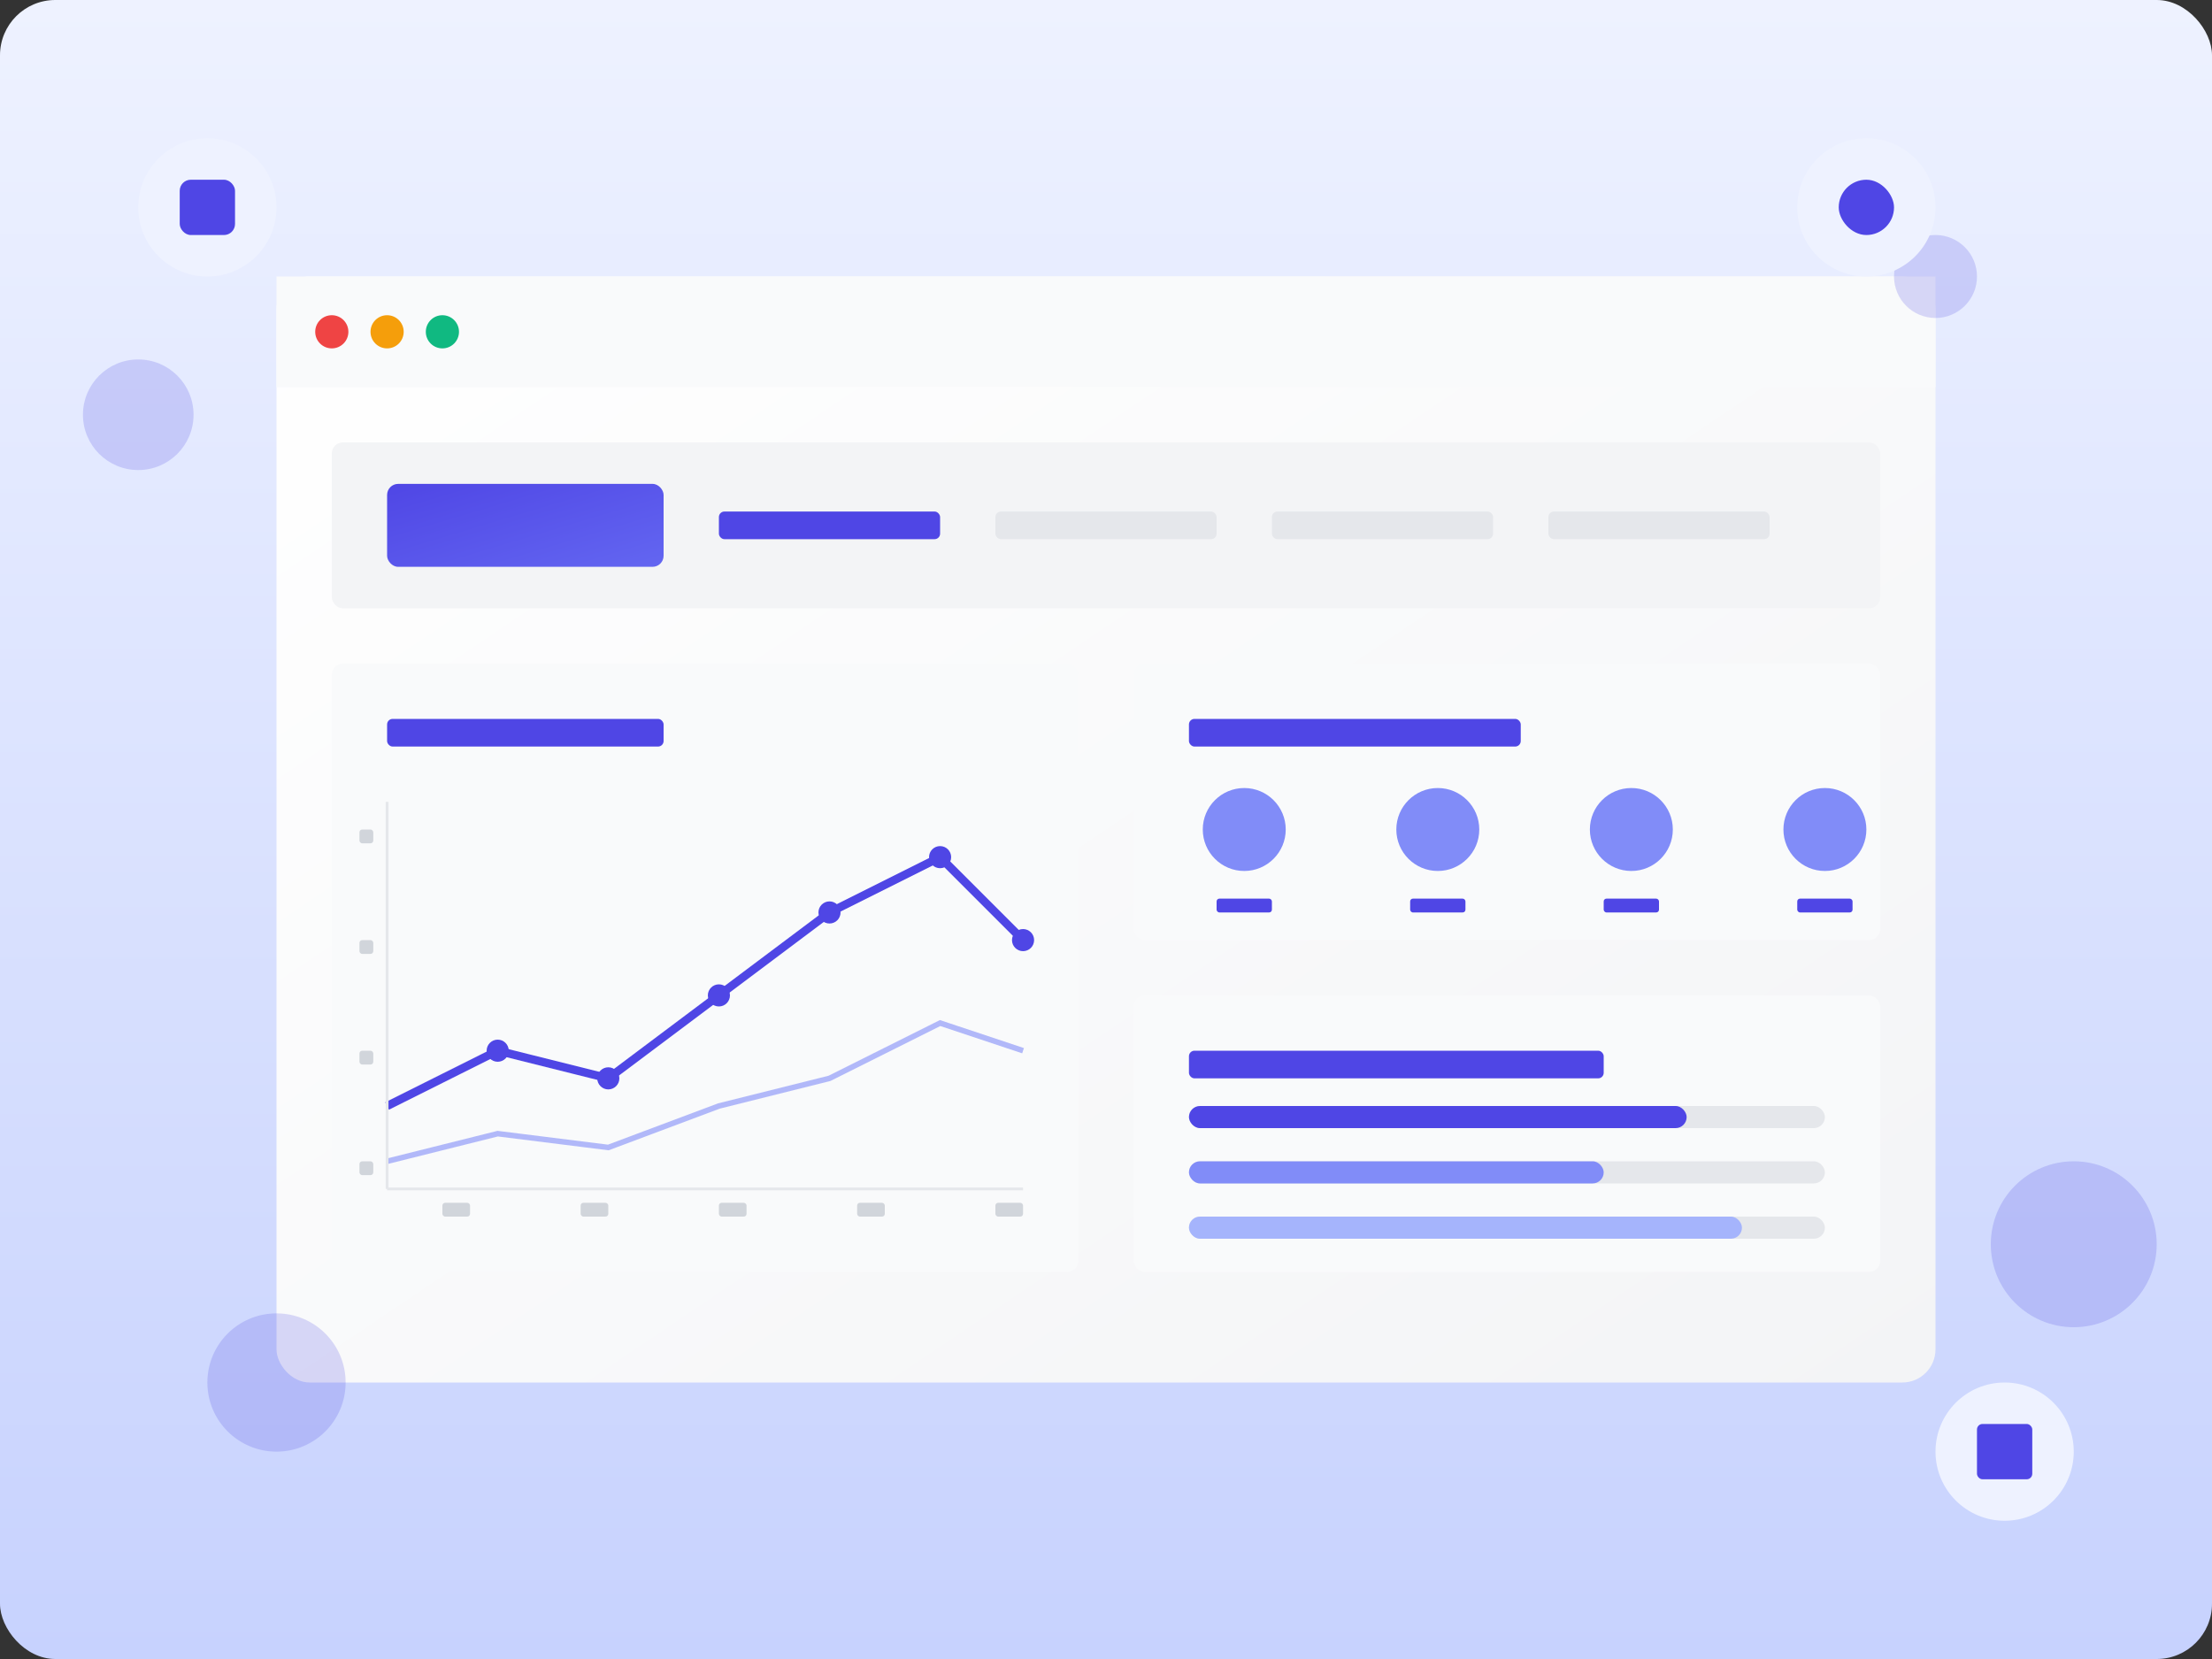 <?xml version="1.0" encoding="UTF-8"?>
<svg width="800px" height="600px" viewBox="0 0 800 600" version="1.1" xmlns="http://www.w3.org/2000/svg" xmlns:xlink="http://www.w3.org/1999/xlink">
    <rect x="0" y="0" width="800" height="600" fill="#333333" stroke="none"/>
    <title>Digital Marketing Services</title>
    <defs>
        <linearGradient x1="50%" y1="0%" x2="50%" y2="100%" id="linearGradient-1">
            <stop stop-color="#EEF2FF" offset="0%"></stop>
            <stop stop-color="#C7D2FE" offset="100%"></stop>
        </linearGradient>
        <linearGradient x1="0%" y1="0%" x2="100%" y2="100%" id="linearGradient-2">
            <stop stop-color="#4F46E5" offset="0%"></stop>
            <stop stop-color="#6366F1" offset="100%"></stop>
        </linearGradient>
        <linearGradient x1="0%" y1="0%" x2="100%" y2="100%" id="linearGradient-3">
            <stop stop-color="#FFFFFF" offset="0%"></stop>
            <stop stop-color="#F3F4F6" offset="100%"></stop>
        </linearGradient>
    </defs>
    <g id="Digital-Marketing" stroke="none" stroke-width="1" fill="none" fill-rule="evenodd">
        <rect id="Background" fill="url(#linearGradient-1)" x="0" y="0" width="800" height="600" rx="20"></rect>
        
        <!-- Dashboard Interface -->
        <g id="Dashboard" transform="translate(100, 100)">
            <rect id="Window" fill="url(#linearGradient-3)" x="0" y="0" width="600" height="400" rx="12"></rect>
            <rect id="Toolbar" fill="#F9FAFB" x="0" y="0" width="600" height="40" rx="12 12 0 0"></rect>
            
            <!-- Browser Controls -->
            <circle id="Close" fill="#EF4444" cx="20" cy="20" r="6"></circle>
            <circle id="Minimize" fill="#F59E0B" cx="40" cy="20" r="6"></circle>
            <circle id="Expand" fill="#10B981" cx="60" cy="20" r="6"></circle>
            
            <!-- Dashboard Header -->
            <rect id="Header" fill="#F3F4F6" x="20" y="60" width="560" height="60" rx="4"></rect>
            <rect id="Logo" fill="url(#linearGradient-2)" x="40" y="75" width="100" height="30" rx="4"></rect>
            
            <!-- Navigation Tabs -->
            <rect id="Tab1" fill="#4F46E5" x="160" y="85" width="80" height="10" rx="2"></rect>
            <rect id="Tab2" fill="#E5E7EB" x="260" y="85" width="80" height="10" rx="2"></rect>
            <rect id="Tab3" fill="#E5E7EB" x="360" y="85" width="80" height="10" rx="2"></rect>
            <rect id="Tab4" fill="#E5E7EB" x="460" y="85" width="80" height="10" rx="2"></rect>
            
            <!-- Main Dashboard Content -->
            <g id="LeftPanel" transform="translate(20, 140)">
                <!-- Analytics Graph -->
                <rect id="GraphPanel" fill="#F9FAFB" x="0" y="0" width="270" height="220" rx="4"></rect>
                <rect id="GraphTitle" fill="#4F46E5" x="20" y="20" width="100" height="10" rx="2"></rect>
                
                <!-- Graph Lines -->
                <polyline id="GraphLine1" stroke="#4F46E5" stroke-width="3" points="20,160 60,140 100,150 140,120 180,90 220,70 250,100"></polyline>
                <polyline id="GraphLine2" stroke="#818CF8" stroke-width="2" opacity="0.6" points="20,180 60,170 100,175 140,160 180,150 220,130 250,140"></polyline>
                
                <!-- Graph Points -->
                <circle fill="#4F46E5" cx="60" cy="140" r="4"></circle>
                <circle fill="#4F46E5" cx="100" cy="150" r="4"></circle>
                <circle fill="#4F46E5" cx="140" cy="120" r="4"></circle>
                <circle fill="#4F46E5" cx="180" cy="90" r="4"></circle>
                <circle fill="#4F46E5" cx="220" cy="70" r="4"></circle>
                <circle fill="#4F46E5" cx="250" cy="100" r="4"></circle>
                
                <!-- X and Y Axis -->
                <line x1="20" y1="190" x2="250" y2="190" stroke="#E5E7EB" stroke-width="1"></line>
                <line x1="20" y1="50" x2="20" y2="190" stroke="#E5E7EB" stroke-width="1"></line>
                
                <!-- Axis Labels -->
                <rect id="XLabel1" fill="#D1D5DB" x="40" y="195" width="10" height="5" rx="1"></rect>
                <rect id="XLabel2" fill="#D1D5DB" x="90" y="195" width="10" height="5" rx="1"></rect>
                <rect id="XLabel3" fill="#D1D5DB" x="140" y="195" width="10" height="5" rx="1"></rect>
                <rect id="XLabel4" fill="#D1D5DB" x="190" y="195" width="10" height="5" rx="1"></rect>
                <rect id="XLabel5" fill="#D1D5DB" x="240" y="195" width="10" height="5" rx="1"></rect>
                
                <rect id="YLabel1" fill="#D1D5DB" x="10" y="60" width="5" height="5" rx="1"></rect>
                <rect id="YLabel2" fill="#D1D5DB" x="10" y="100" width="5" height="5" rx="1"></rect>
                <rect id="YLabel3" fill="#D1D5DB" x="10" y="140" width="5" height="5" rx="1"></rect>
                <rect id="YLabel4" fill="#D1D5DB" x="10" y="180" width="5" height="5" rx="1"></rect>
            </g>
            
            <g id="RightPanel" transform="translate(310, 140)">
                <!-- Social Media Stats -->
                <rect id="StatsPanel" fill="#F9FAFB" x="0" y="0" width="270" height="100" rx="4"></rect>
                <rect id="StatsTitle" fill="#4F46E5" x="20" y="20" width="120" height="10" rx="2"></rect>
                
                <!-- Social Media Icons -->
                <circle id="SocialIcon1" fill="#818CF8" cx="40" cy="60" r="15"></circle>
                <circle id="SocialIcon2" fill="#818CF8" cx="110" cy="60" r="15"></circle>
                <circle id="SocialIcon3" fill="#818CF8" cx="180" cy="60" r="15"></circle>
                <circle id="SocialIcon4" fill="#818CF8" cx="250" cy="60" r="15"></circle>
                
                <!-- Stats Bars -->
                <rect id="StatsBar1" fill="#4F46E5" x="30" y="85" width="20" height="5" rx="1"></rect>
                <rect id="StatsBar2" fill="#4F46E5" x="100" y="85" width="20" height="5" rx="1"></rect>
                <rect id="StatsBar3" fill="#4F46E5" x="170" y="85" width="20" height="5" rx="1"></rect>
                <rect id="StatsBar4" fill="#4F46E5" x="240" y="85" width="20" height="5" rx="1"></rect>
                
                <!-- Campaign Performance -->
                <rect id="CampaignPanel" fill="#F9FAFB" x="0" y="120" width="270" height="100" rx="4"></rect>
                <rect id="CampaignTitle" fill="#4F46E5" x="20" y="140" width="150" height="10" rx="2"></rect>
                
                <!-- Campaign Progress Bars -->
                <rect id="ProgressBg1" fill="#E5E7EB" x="20" y="160" width="230" height="8" rx="4"></rect>
                <rect id="Progress1" fill="#4F46E5" x="20" y="160" width="180" height="8" rx="4"></rect>
                
                <rect id="ProgressBg2" fill="#E5E7EB" x="20" y="180" width="230" height="8" rx="4"></rect>
                <rect id="Progress2" fill="#818CF8" x="20" y="180" width="150" height="8" rx="4"></rect>
                
                <rect id="ProgressBg3" fill="#E5E7EB" x="20" y="200" width="230" height="8" rx="4"></rect>
                <rect id="Progress3" fill="#A5B4FC" x="20" y="200" width="200" height="8" rx="4"></rect>
            </g>
        </g>
        
        <!-- Decorative Elements -->
        <circle id="Dot1" fill="#4F46E5" opacity="0.2" cx="50" cy="150" r="20"></circle>
        <circle id="Dot2" fill="#4F46E5" opacity="0.2" cx="750" cy="450" r="30"></circle>
        <circle id="Dot3" fill="#4F46E5" opacity="0.2" cx="700" cy="100" r="15"></circle>
        <circle id="Dot4" fill="#4F46E5" opacity="0.2" cx="100" cy="500" r="25"></circle>
        
        <!-- Marketing Elements -->
        <g id="MarketingIcons" transform="translate(650, 50)">
            <circle id="IconBg1" fill="#EEF2FF" cx="25" cy="25" r="25"></circle>
            <rect id="SearchIcon" fill="#4F46E5" x="15" y="15" width="20" height="20" rx="10"></rect>
        </g>
        
        <g id="MarketingIcons2" transform="translate(50, 50)">
            <circle id="IconBg2" fill="#EEF2FF" cx="25" cy="25" r="25"></circle>
            <rect id="SocialIcon" fill="#4F46E5" x="15" y="15" width="20" height="20" rx="4"></rect>
        </g>
        
        <g id="MarketingIcons3" transform="translate(700, 500)">
            <circle id="IconBg3" fill="#EEF2FF" cx="25" cy="25" r="25"></circle>
            <rect id="EmailIcon" fill="#4F46E5" x="15" y="15" width="20" height="20" rx="2"></rect>
        </g>
    </g>
</svg>
